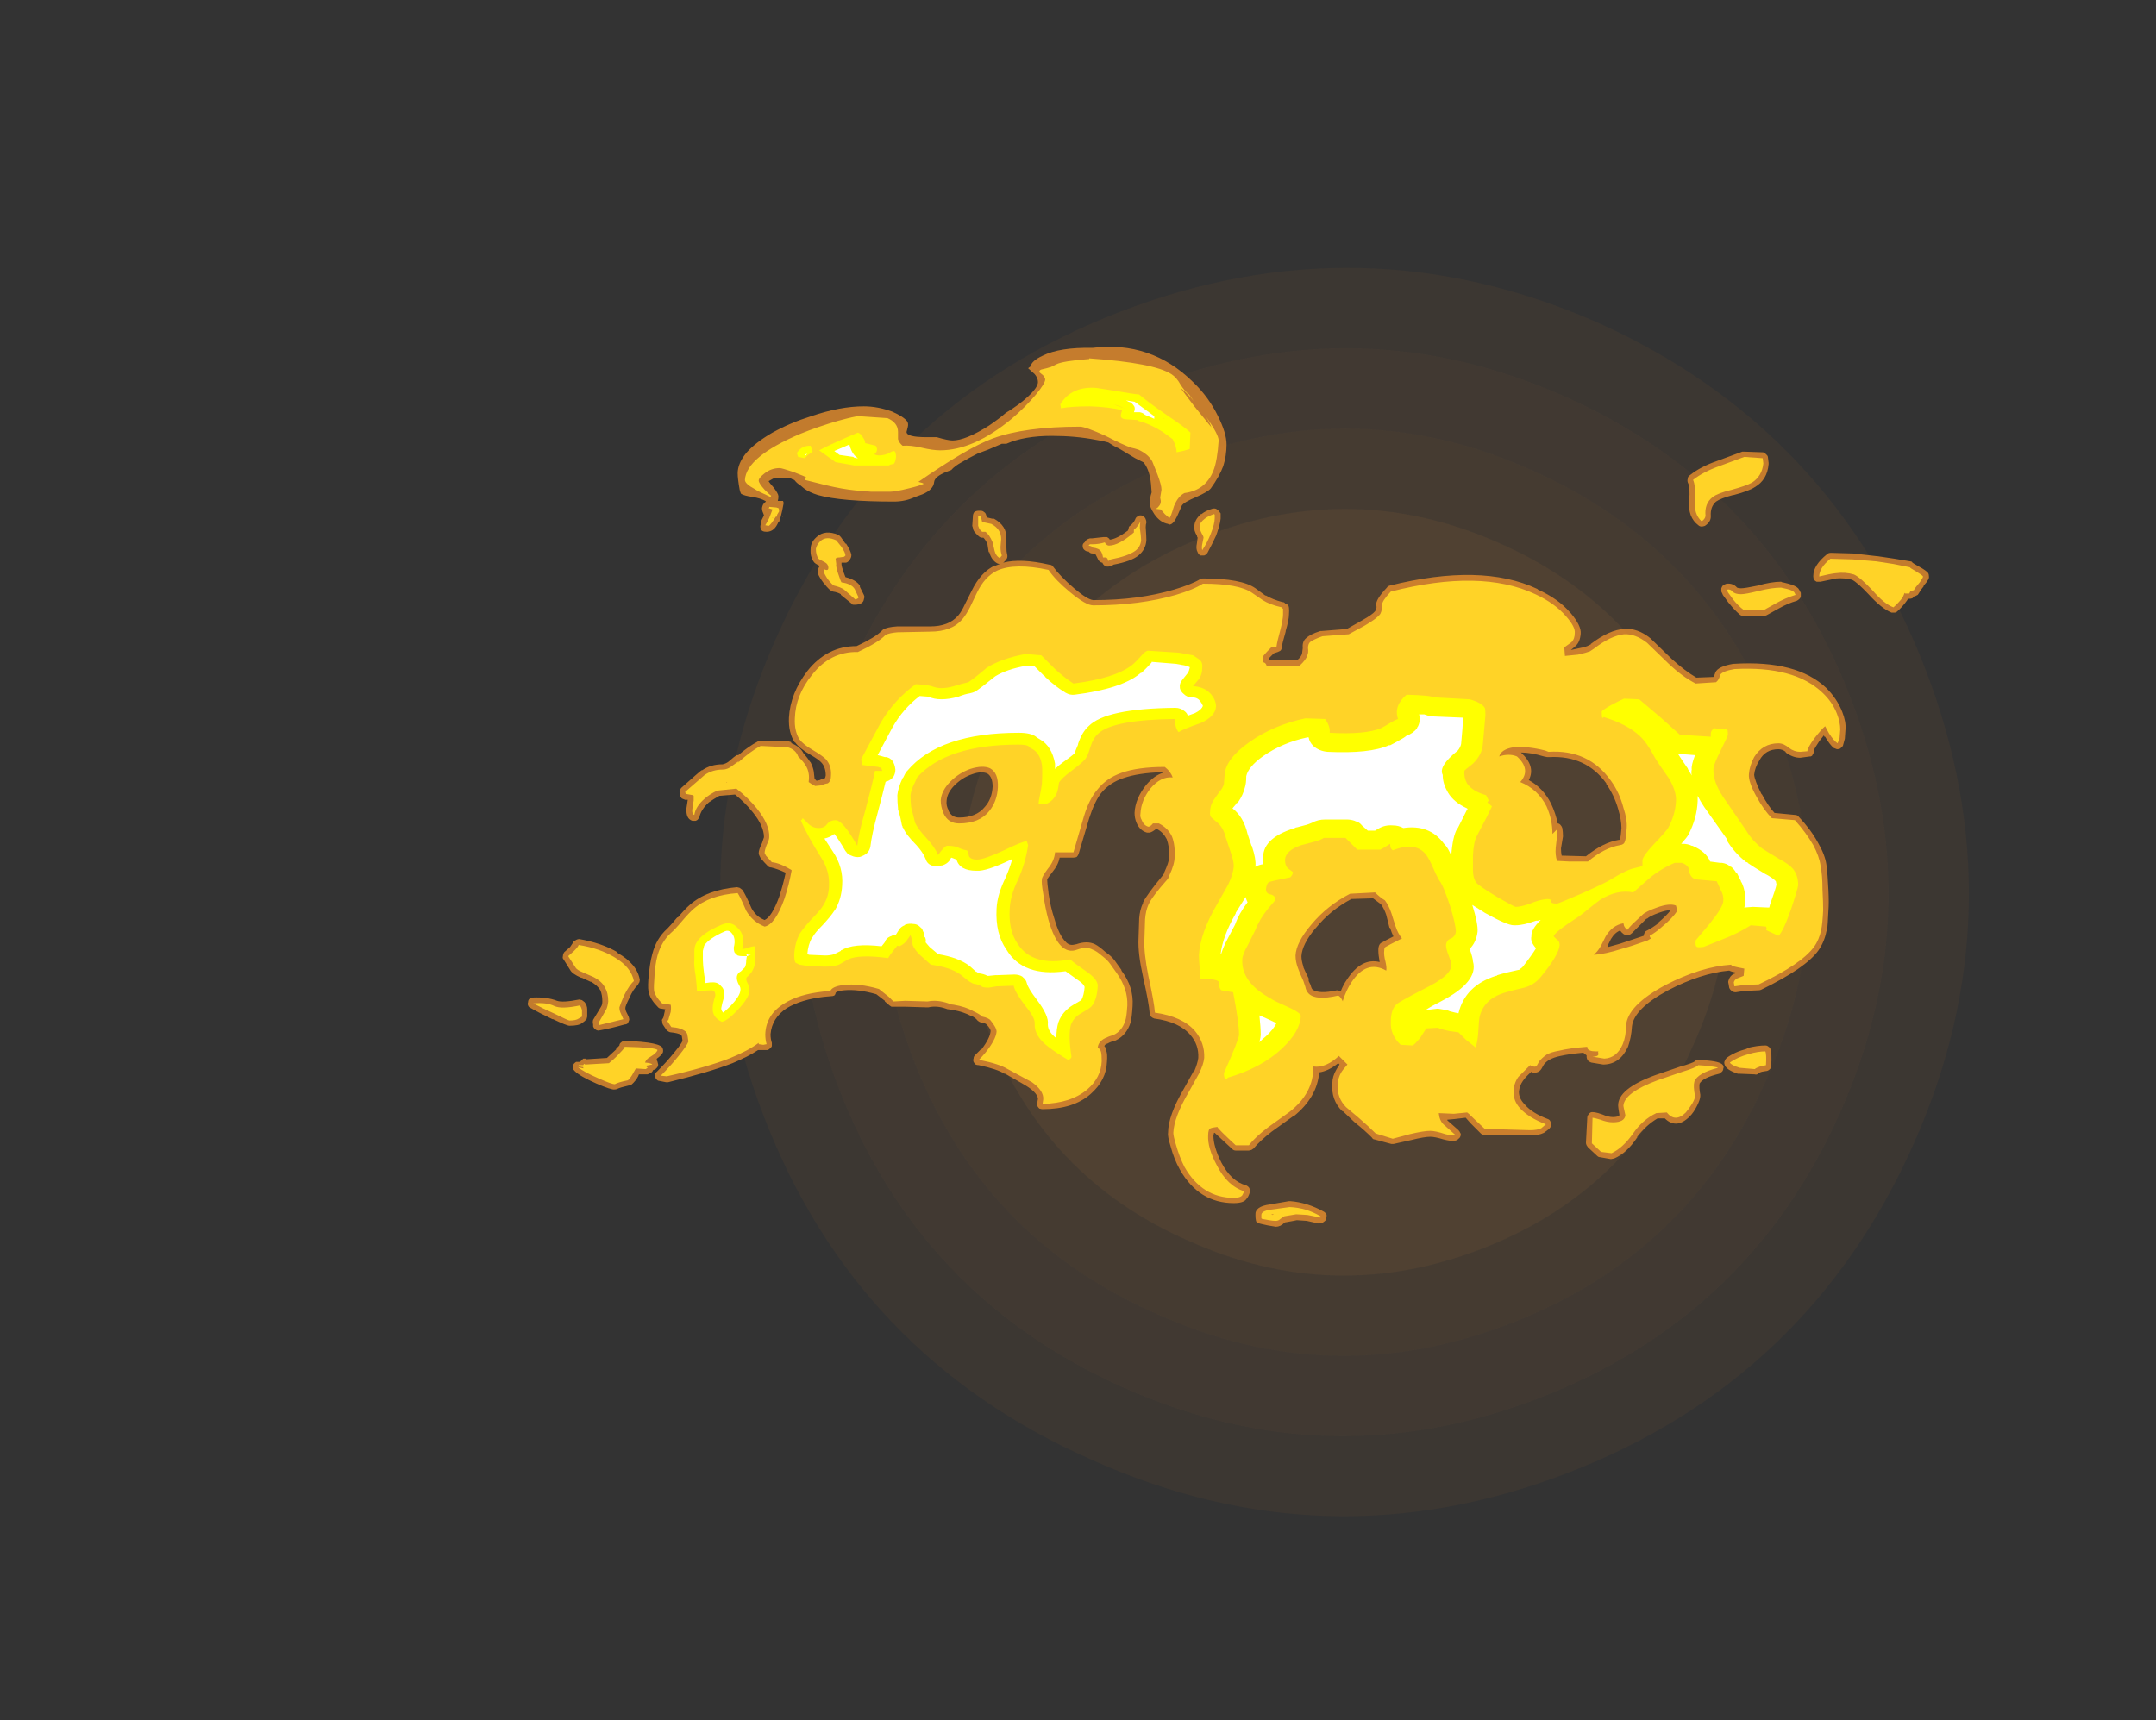 <?xml version="1.0" encoding="UTF-8" standalone="no"?>
<svg xmlns:ffdec="https://www.free-decompiler.com/flash" xmlns:xlink="http://www.w3.org/1999/xlink" ffdec:objectType="frame" height="916.6px" width="1148.45px" xmlns="http://www.w3.org/2000/svg">
  <rect width="100%" height="100%" fill="#333333" stroke="none"/>
  <g transform="matrix(1.0, 0.0, 0.0, 1.0, 158.8, 568.6)">
    <use ffdec:characterId="4609" height="304.85" transform="matrix(0.781, 2.03, -2.03, 0.781, 747.7, -521.7)" width="304.85" xlink:href="#sprite0"/>
    <use ffdec:characterId="4641" height="67.0" transform="matrix(7.0, 0.0, 0.0, 7.0, 122.15, -383.95)" width="106.65" xlink:href="#shape1"/>
  </g>
  <defs>
    <g id="sprite0" transform="matrix(1.0, 0.0, 0.0, 1.0, 0.0, 0.0)">
      <use ffdec:characterId="4608" height="43.55" transform="matrix(7.0, 0.0, 0.0, 7.0, 0.0, 0.0)" width="43.55" xlink:href="#shape0"/>
    </g>
    <g id="shape0" transform="matrix(1.0, 0.0, 0.0, 1.0, 0.0, 0.0)">
      <path d="M40.75 21.8 Q40.75 13.9 35.2 8.35 29.65 2.8 21.8 2.8 13.9 2.8 8.35 8.35 2.8 13.9 2.8 21.8 2.8 29.65 8.35 35.2 13.9 40.75 21.8 40.75 29.65 40.75 35.2 35.2 40.75 29.65 40.75 21.8 M43.55 21.8 Q43.55 30.8 37.15 37.15 30.8 43.55 21.8 43.55 12.75 43.55 6.35 37.15 0.0 30.8 0.0 21.8 0.0 12.75 6.35 6.35 12.75 0.0 21.8 0.0 30.8 0.0 37.15 6.35 43.55 12.75 43.55 21.8" fill="#ff9a2b" fill-opacity="0.043" fill-rule="evenodd" stroke="none"/>
      <path d="M37.95 21.8 Q37.95 15.05 33.2 10.35 28.5 5.6 21.8 5.6 15.1 5.6 10.35 10.35 5.6 15.05 5.6 21.8 5.6 28.5 10.35 33.2 15.1 37.95 21.8 37.95 28.5 37.95 33.2 33.2 37.95 28.5 37.95 21.8 M40.75 21.8 Q40.75 29.65 35.2 35.2 29.65 40.75 21.8 40.75 13.9 40.75 8.35 35.2 2.8 29.65 2.8 21.8 2.8 13.9 8.35 8.35 13.9 2.8 21.8 2.8 29.65 2.8 35.2 8.35 40.75 13.9 40.75 21.8" fill="#ff9a2b" fill-opacity="0.071" fill-rule="evenodd" stroke="none"/>
      <path d="M37.95 21.8 Q37.95 28.5 33.2 33.2 28.5 37.95 21.8 37.95 15.1 37.95 10.35 33.2 5.6 28.5 5.6 21.8 5.6 15.05 10.35 10.35 15.1 5.6 21.8 5.6 28.5 5.6 33.2 10.35 37.95 15.05 37.95 21.8 M35.15 21.8 Q35.15 16.25 31.2 12.35 27.35 8.4 21.8 8.4 16.2 8.4 12.3 12.35 8.4 16.25 8.4 21.8 8.4 27.35 12.3 31.25 16.2 35.15 21.8 35.15 27.35 35.15 31.2 31.25 35.15 27.35 35.15 21.8" fill="#ff9a2b" fill-opacity="0.09" fill-rule="evenodd" stroke="none"/>
      <path d="M35.15 21.8 Q35.15 27.35 31.2 31.25 27.35 35.15 21.8 35.15 16.2 35.15 12.3 31.25 8.4 27.35 8.4 21.8 8.4 16.25 12.3 12.35 16.2 8.4 21.8 8.4 27.35 8.4 31.2 12.35 35.15 16.25 35.15 21.8" fill="#ff9a2b" fill-opacity="0.141" fill-rule="evenodd" stroke="none"/>
    </g>
    <g id="shape1" transform="matrix(1.0, 0.0, 0.0, 1.0, -17.45, 54.85)">
      <path d="M124.05 -37.6 Q124.1 -37.5 124.1 -37.35 124.15 -37.15 123.7 -36.65 L123.7 -36.6 Q123.45 -36.3 123.35 -36.1 L123.25 -35.95 Q123.15 -35.9 123.05 -35.85 L123.0 -35.85 122.85 -35.7 Q122.75 -35.65 122.6 -35.65 L122.5 -35.65 122.45 -35.55 Q122.1 -35.05 121.7 -34.7 121.6 -34.6 121.5 -34.6 L121.25 -34.6 Q120.5 -34.9 119.5 -36.0 118.65 -36.9 118.25 -37.1 117.65 -37.25 117.05 -37.2 L115.85 -36.95 115.55 -36.95 Q115.45 -37.0 115.35 -37.1 115.3 -37.25 115.3 -37.35 L115.3 -37.4 Q115.3 -38.2 116.35 -39.05 116.45 -39.15 116.65 -39.15 L118.35 -39.1 120.1 -38.9 120.15 -38.9 121.5 -38.7 122.7 -38.5 Q122.8 -38.5 122.85 -38.4 L123.0 -38.3 123.35 -38.1 Q123.9 -37.8 124.05 -37.6 M116.3 -28.85 Q117.1 -28.05 117.5 -27.05 117.8 -26.3 117.75 -25.7 L117.7 -25.0 117.55 -24.45 Q117.45 -24.35 117.35 -24.25 117.25 -24.2 117.1 -24.2 116.95 -24.25 116.85 -24.3 116.55 -24.55 116.2 -25.15 L116.15 -25.15 116.1 -25.25 115.75 -24.8 Q115.45 -24.35 115.35 -24.15 115.4 -24.0 115.25 -23.8 115.25 -23.7 115.1 -23.65 L115.05 -23.65 114.3 -23.55 Q113.75 -23.55 113.2 -23.95 L113.2 -24.0 Q112.95 -24.2 112.65 -24.2 111.65 -24.2 111.2 -23.35 110.85 -22.8 110.8 -22.25 110.85 -21.8 111.35 -20.8 L111.4 -20.75 Q111.85 -19.9 112.35 -19.35 L113.9 -19.2 Q114.1 -19.2 114.2 -19.05 115.1 -18.1 115.65 -17.1 116.2 -16.15 116.3 -15.4 116.4 -14.65 116.45 -13.5 116.5 -12.5 116.45 -11.9 116.4 -10.85 116.35 -10.35 L116.3 -10.35 Q116.15 -9.55 115.7 -8.9 114.75 -7.55 111.35 -5.9 111.25 -5.85 111.15 -5.85 L110.05 -5.8 109.4 -5.7 Q109.2 -5.7 109.1 -5.8 108.95 -5.9 108.9 -6.05 L108.85 -6.35 Q108.8 -6.5 108.85 -6.6 108.95 -6.95 109.25 -7.1 L109.3 -7.1 109.4 -7.2 Q109.1 -7.25 108.9 -7.35 106.75 -7.15 104.25 -5.85 101.65 -4.45 101.5 -3.1 101.45 -2.25 101.2 -1.55 100.6 -0.25 99.4 -0.2 L99.3 -0.2 98.4 -0.35 Q98.25 -0.4 98.15 -0.5 98.05 -0.65 98.05 -0.8 L98.05 -0.9 Q97.9 -1.0 97.8 -1.1 96.7 -1.0 96.05 -0.85 95.55 -0.75 95.2 -0.55 94.95 -0.4 94.8 -0.2 L94.6 0.15 Q94.35 0.5 93.9 0.4 L93.85 0.35 Q93.4 0.75 93.2 1.05 92.95 1.4 92.9 1.85 L92.9 1.9 Q92.9 2.4 93.35 2.85 93.9 3.5 95.1 3.95 95.25 4.0 95.3 4.15 95.4 4.3 95.35 4.45 95.3 4.6 95.2 4.7 L94.8 5.0 Q94.4 5.2 93.75 5.2 L90.25 5.15 Q90.1 5.15 90.0 5.05 L89.2 4.25 88.85 3.85 88.0 3.95 87.45 4.0 87.45 4.05 88.3 4.8 Q88.4 4.9 88.45 5.05 L88.45 5.0 Q88.5 5.15 88.45 5.25 88.4 5.4 88.3 5.45 88.1 5.75 87.15 5.5 86.5 5.3 86.15 5.3 85.7 5.3 84.7 5.55 L83.35 5.85 83.2 5.85 81.9 5.5 81.85 5.5 Q81.75 5.45 81.7 5.35 81.15 4.8 80.4 4.2 L79.5 3.35 79.45 3.35 Q78.6 2.5 78.7 1.25 78.7 0.7 79.0 0.2 L79.0 0.2 Q79.05 0.1 79.25 -0.2 L79.15 -0.3 Q78.4 0.3 77.7 0.4 77.55 2.3 75.75 3.75 L75.7 3.75 74.1 4.9 Q73.2 5.6 72.7 6.2 L72.55 6.3 72.35 6.35 71.35 6.35 Q71.2 6.35 71.1 6.25 L69.75 5.0 69.7 5.0 69.65 5.2 Q69.65 6.05 70.25 7.25 71.0 8.7 72.15 9.0 72.25 9.05 72.35 9.15 72.4 9.25 72.45 9.35 L72.4 9.6 Q72.3 9.9 72.15 10.05 71.95 10.35 71.2 10.35 68.55 10.35 67.1 7.8 66.65 7.0 66.4 6.05 66.15 5.25 66.2 5.0 66.2 3.7 67.4 1.65 L68.15 0.3 68.2 0.3 Q68.45 -0.3 68.5 -0.7 68.55 -1.7 67.9 -2.45 67.05 -3.45 65.15 -3.7 65.0 -3.75 64.9 -3.85 64.8 -3.95 64.8 -4.1 64.75 -4.85 64.3 -6.85 63.9 -8.65 63.95 -9.75 L64.0 -11.25 64.0 -11.3 Q64.05 -12.0 64.3 -12.5 L64.3 -12.55 Q64.6 -13.15 65.8 -14.6 L65.9 -14.75 65.9 -14.8 Q66.25 -15.55 66.3 -16.0 66.3 -16.8 66.1 -17.35 65.85 -17.85 65.4 -18.1 L65.25 -18.1 Q65.0 -17.9 64.8 -17.85 64.7 -17.85 64.6 -17.85 64.05 -18.0 63.8 -18.6 63.65 -18.95 63.65 -19.35 63.7 -20.45 64.55 -21.5 65.15 -22.2 65.8 -22.4 L65.75 -22.45 Q63.95 -22.4 62.8 -22.0 61.75 -21.65 61.1 -20.85 60.6 -20.2 60.2 -18.95 L59.4 -16.25 Q59.35 -16.1 59.25 -16.0 59.15 -15.95 59.0 -15.95 L57.95 -15.95 Q57.85 -15.4 57.4 -14.85 57.05 -14.4 57.0 -14.3 57.0 -14.05 57.1 -13.3 L57.1 -13.25 Q57.25 -12.2 57.55 -11.3 57.9 -10.05 58.4 -9.55 58.7 -9.2 59.15 -9.35 L59.2 -9.35 Q60.05 -9.65 60.65 -9.35 60.95 -9.2 61.45 -8.75 61.9 -8.45 62.15 -8.1 L62.65 -7.4 62.65 -7.35 Q63.6 -6.1 63.5 -4.65 63.45 -3.8 63.35 -3.4 63.05 -2.45 62.25 -2.05 L62.15 -2.0 Q61.85 -1.95 61.6 -1.8 61.4 -1.75 61.35 -1.6 61.5 -1.45 61.5 -1.25 61.6 -1.0 61.55 -0.4 61.5 1.0 60.3 2.05 59.0 3.2 56.65 3.2 56.55 3.2 56.4 3.15 56.3 3.05 56.25 2.95 56.2 2.8 56.25 2.7 L56.3 2.4 Q56.25 2.0 55.6 1.55 55.4 1.4 53.8 0.5 L53.75 0.5 Q53.2 0.15 51.8 -0.15 51.65 -0.15 51.55 -0.2 51.45 -0.3 51.4 -0.4 51.35 -0.55 51.4 -0.65 51.4 -0.8 51.5 -0.9 L51.95 -1.35 52.0 -1.35 Q52.65 -2.2 52.7 -2.75 52.7 -2.9 52.4 -3.25 52.3 -3.35 51.95 -3.4 51.8 -3.45 51.7 -3.55 51.55 -3.75 51.25 -3.9 L51.2 -3.9 Q50.65 -4.2 49.85 -4.35 L49.5 -4.4 Q49.4 -4.4 49.3 -4.45 48.6 -4.7 47.95 -4.55 L47.85 -4.55 46.2 -4.6 45.15 -4.6 45.0 -4.7 44.65 -5.0 44.65 -5.05 44.0 -5.55 Q42.6 -5.95 41.55 -5.85 41.0 -5.8 40.9 -5.65 40.9 -5.55 40.8 -5.45 40.7 -5.4 40.55 -5.4 L40.0 -5.35 Q38.3 -5.15 37.2 -4.5 36.05 -3.75 35.95 -2.5 35.95 -2.15 36.05 -1.85 36.05 -1.75 36.05 -1.6 36.0 -1.5 35.95 -1.45 L35.75 -1.3 35.0 -1.3 Q34.25 -0.8 33.05 -0.3 31.25 0.4 28.15 1.15 L28.0 1.15 27.5 1.05 Q27.35 1.05 27.25 0.9 27.15 0.8 27.15 0.6 27.15 0.45 27.3 0.35 28.05 -0.4 28.65 -1.15 29.15 -1.75 29.25 -2.0 L29.2 -2.35 29.15 -2.45 Q28.9 -2.6 28.35 -2.65 28.3 -2.65 28.2 -2.7 L28.05 -2.8 27.75 -3.25 Q27.7 -3.35 27.7 -3.5 27.65 -3.6 27.75 -3.7 L27.8 -3.8 27.9 -4.25 27.9 -4.3 27.95 -4.4 27.65 -4.45 Q27.5 -4.45 27.4 -4.55 26.8 -5.15 26.7 -5.65 26.6 -5.85 26.65 -6.65 26.75 -7.9 26.95 -8.6 27.25 -9.8 28.1 -10.55 28.35 -10.8 28.85 -11.4 L28.9 -11.4 Q29.45 -12.05 29.8 -12.35 31.1 -13.5 33.4 -13.7 L33.6 -13.65 33.8 -13.5 Q34.05 -13.15 34.5 -12.1 34.85 -11.45 35.5 -11.2 36.05 -11.45 36.6 -12.95 36.9 -13.85 37.1 -14.8 36.45 -15.1 36.0 -15.2 35.85 -15.2 35.75 -15.3 35.45 -15.6 35.25 -15.85 L35.2 -15.9 35.1 -16.1 Q35.05 -16.2 35.05 -16.3 35.05 -16.55 35.3 -17.05 L35.45 -17.5 Q35.45 -18.35 34.6 -19.4 34.0 -20.15 33.25 -20.75 L32.05 -20.65 Q31.6 -20.4 31.25 -20.15 30.7 -19.65 30.55 -19.1 30.55 -19.0 30.45 -18.9 30.4 -18.8 30.25 -18.75 L30.0 -18.75 Q29.5 -18.9 29.55 -19.7 L29.65 -20.35 29.45 -20.35 Q29.3 -20.4 29.2 -20.45 29.1 -20.55 29.05 -20.7 L29.05 -20.85 Q29.0 -20.95 29.05 -21.05 29.1 -21.2 29.15 -21.25 30.55 -22.5 30.7 -22.6 L30.75 -22.6 Q31.4 -23.05 32.3 -23.05 32.55 -23.1 32.75 -23.25 33.25 -23.7 33.4 -23.75 L33.5 -23.75 Q34.25 -24.4 35.0 -24.8 L35.2 -24.85 37.3 -24.8 37.5 -24.75 37.55 -24.65 Q38.2 -24.4 38.45 -23.9 38.8 -23.5 38.95 -23.25 L39.0 -23.2 Q39.2 -22.8 39.25 -22.45 L39.25 -22.4 39.3 -21.95 39.45 -21.8 39.7 -21.85 Q39.85 -21.95 40.1 -22.0 L40.15 -22.2 Q40.15 -22.8 39.85 -23.15 39.65 -23.4 38.95 -23.8 38.15 -24.25 37.8 -24.75 L37.8 -24.7 Q37.3 -25.45 37.35 -26.6 37.45 -28.45 38.75 -30.15 40.25 -32.05 42.5 -32.05 43.9 -32.7 44.4 -33.2 L44.5 -33.3 Q44.8 -33.5 45.6 -33.55 L48.1 -33.55 Q49.5 -33.55 50.2 -34.35 L50.25 -34.4 Q50.5 -34.7 50.75 -35.25 L51.25 -36.25 Q51.95 -37.7 53.05 -38.2 L53.0 -38.15 53.4 -38.3 Q53.3 -38.3 53.2 -38.35 52.75 -38.6 52.6 -39.2 L52.55 -39.2 52.45 -39.85 Q52.3 -40.15 52.15 -40.3 L52.05 -40.3 Q51.9 -40.3 51.75 -40.45 L51.5 -40.7 Q51.35 -40.9 51.35 -41.05 L51.3 -41.2 51.35 -41.95 Q51.35 -42.1 51.45 -42.25 51.6 -42.35 51.75 -42.35 L51.95 -42.35 Q52.1 -42.35 52.2 -42.25 52.3 -42.2 52.35 -42.05 L52.4 -41.85 52.8 -41.75 52.95 -41.75 Q53.95 -41.2 53.9 -40.2 L53.9 -39.55 Q53.9 -39.25 53.95 -39.05 54.0 -38.9 53.95 -38.75 53.85 -38.55 53.65 -38.4 L53.65 -38.4 Q55.0 -38.75 57.15 -38.25 57.35 -38.25 57.45 -38.1 58.0 -37.35 59.05 -36.45 60.05 -35.6 60.5 -35.55 L60.55 -35.55 Q63.95 -35.55 66.65 -36.35 68.0 -36.75 68.65 -37.15 68.75 -37.2 68.85 -37.2 71.8 -37.2 72.85 -36.45 L73.6 -35.9 73.65 -35.9 Q74.15 -35.6 74.9 -35.4 75.05 -35.4 75.1 -35.3 L75.3 -35.2 Q75.45 -35.1 75.4 -34.45 75.4 -34.05 75.15 -33.2 L75.15 -33.15 Q74.9 -32.3 74.85 -31.95 74.85 -31.8 74.75 -31.7 L74.55 -31.6 74.25 -31.5 73.85 -31.1 73.95 -31.0 76.05 -31.0 Q76.35 -31.25 76.4 -31.5 L76.45 -31.9 Q76.4 -32.4 76.7 -32.65 77.0 -32.95 77.8 -33.2 L77.9 -33.2 79.8 -33.35 80.95 -34.0 Q81.75 -34.45 81.95 -34.7 82.1 -34.9 82.05 -35.15 81.95 -35.55 82.85 -36.5 82.9 -36.6 83.05 -36.65 90.05 -38.4 94.3 -36.4 L94.35 -36.35 Q95.9 -35.65 96.8 -34.6 L96.85 -34.55 Q97.65 -33.6 97.6 -33.0 97.55 -32.35 97.2 -32.05 L97.15 -32.0 96.85 -31.75 97.3 -31.85 Q97.85 -31.95 98.1 -32.05 L98.4 -32.2 98.35 -32.2 Q99.8 -33.3 100.9 -33.35 101.9 -33.45 102.9 -32.65 L104.55 -31.05 Q105.55 -30.15 106.4 -29.65 L107.7 -29.7 107.8 -29.9 107.85 -30.05 Q108.05 -30.5 109.2 -30.7 L109.25 -30.7 Q114.05 -31.0 116.3 -28.85 M109.9 -46.85 L110.05 -46.85 111.45 -46.8 Q111.6 -46.8 111.7 -46.65 111.85 -46.55 111.85 -46.4 L111.9 -46.0 111.9 -45.9 Q111.8 -44.7 110.85 -44.15 110.4 -43.85 109.25 -43.55 L109.2 -43.55 Q108.25 -43.3 107.9 -43.05 107.45 -42.65 107.5 -41.95 L107.5 -41.9 Q107.5 -41.5 107.05 -41.2 106.9 -41.15 106.8 -41.15 106.65 -41.15 106.55 -41.25 105.75 -41.85 105.85 -43.1 105.95 -44.15 105.75 -44.5 105.7 -44.65 105.75 -44.8 105.75 -44.95 105.9 -45.05 106.7 -45.7 108.0 -46.15 L109.9 -46.85 M114.15 -36.45 L114.25 -36.3 114.35 -36.1 Q114.35 -35.95 114.35 -35.85 114.35 -35.75 114.25 -35.65 114.15 -35.55 114.05 -35.5 113.35 -35.3 112.65 -34.9 L111.75 -34.4 Q111.65 -34.35 111.55 -34.35 L110.0 -34.35 Q109.8 -34.35 109.7 -34.45 109.25 -34.85 108.9 -35.3 L108.85 -35.35 108.45 -35.9 Q108.4 -35.95 108.4 -36.0 L108.3 -36.2 Q108.3 -36.35 108.3 -36.45 108.35 -36.6 108.45 -36.7 108.55 -36.75 108.7 -36.8 109.2 -36.85 109.5 -36.5 109.6 -36.45 109.8 -36.45 110.1 -36.45 111.05 -36.65 112.1 -36.95 112.85 -36.95 L112.95 -36.9 113.0 -36.9 113.4 -36.8 Q113.95 -36.65 114.15 -36.45 M99.55 -21.6 Q98.0 -23.75 95.2 -23.6 L95.05 -23.6 94.8 -23.65 Q93.8 -23.95 93.05 -23.95 94.2 -22.9 93.65 -21.85 94.75 -21.25 95.35 -20.05 95.7 -19.3 95.85 -18.55 95.95 -18.55 96.05 -18.45 96.15 -18.35 96.2 -18.2 96.25 -17.9 96.25 -17.6 L96.25 -17.55 96.1 -16.65 Q96.1 -16.35 96.15 -16.1 L98.0 -16.05 Q99.3 -17.1 100.5 -17.3 L100.55 -17.3 100.6 -17.35 Q100.65 -17.55 100.7 -18.2 100.7 -18.8 100.45 -19.65 100.15 -20.7 99.55 -21.55 L99.55 -21.6 M102.6 -11.3 L101.5 -10.2 Q101.4 -10.1 101.25 -10.05 L100.95 -10.05 100.95 -10.1 100.9 -10.1 Q100.7 -10.25 100.6 -10.4 100.2 -10.25 99.9 -9.75 L99.65 -9.25 99.7 -9.15 100.6 -9.4 102.4 -10.0 Q102.4 -10.1 102.45 -10.2 102.5 -10.35 102.65 -10.4 103.05 -10.6 103.5 -10.95 L103.5 -11.0 Q104.15 -11.55 104.45 -11.95 104.1 -11.95 103.55 -11.75 102.85 -11.5 102.65 -11.3 L102.6 -11.3 M106.6 -0.55 L107.3 -0.5 Q108.35 -0.4 108.45 -0.1 108.5 0.0 108.45 0.1 108.45 0.25 108.35 0.35 L108.15 0.5 Q106.9 0.8 106.65 1.25 106.6 1.55 106.7 2.1 L106.7 2.2 Q106.7 2.45 106.45 2.95 106.2 3.45 105.9 3.75 105.35 4.3 104.85 4.3 104.4 4.3 104.0 3.9 L103.45 3.9 Q102.6 4.4 101.9 5.3 L101.9 5.35 Q101.1 6.55 100.15 6.95 L99.9 7.0 99.05 6.85 Q98.95 6.85 98.85 6.75 L98.15 6.1 98.05 5.95 Q98.0 5.85 98.0 5.75 L98.1 3.85 Q98.1 3.7 98.2 3.6 98.25 3.5 98.35 3.45 98.55 3.35 99.25 3.6 99.7 3.8 100.05 3.8 100.45 3.8 100.55 3.65 100.45 3.05 100.45 2.95 100.4 1.65 103.3 0.6 L103.3 0.6 105.2 -0.05 Q106.1 -0.3 106.3 -0.45 106.4 -0.6 106.6 -0.55 M108.55 -0.45 Q108.6 -0.6 108.7 -0.7 109.3 -1.15 110.25 -1.4 L110.25 -1.45 Q111.05 -1.65 111.65 -1.65 111.8 -1.65 111.9 -1.55 112.0 -1.5 112.05 -1.35 112.15 -1.1 112.1 -0.1 112.1 0.05 112.0 0.15 111.85 0.3 111.7 0.3 L111.4 0.35 Q111.2 0.4 111.1 0.5 111.0 0.6 110.85 0.55 L109.65 0.5 109.55 0.5 Q108.65 0.2 108.55 -0.2 108.5 -0.35 108.55 -0.45 M45.2 -49.9 Q46.1 -49.5 46.35 -49.15 46.45 -49.0 46.4 -48.75 L46.3 -48.35 Q46.3 -47.95 47.85 -47.95 L48.6 -47.95 Q49.45 -47.7 49.8 -47.7 50.8 -47.7 52.6 -48.85 53.4 -49.4 53.85 -49.8 54.85 -50.4 55.55 -51.05 56.3 -51.75 56.3 -52.15 56.3 -52.45 56.05 -52.75 L55.55 -53.2 55.75 -53.35 Q55.8 -53.75 56.65 -54.15 57.95 -54.8 60.45 -54.75 64.9 -55.3 68.1 -52.15 69.3 -51.0 70.0 -49.55 70.65 -48.25 70.65 -47.4 70.65 -46.55 70.4 -45.75 70.1 -44.95 69.45 -44.05 69.25 -43.8 68.35 -43.4 67.4 -43.0 67.25 -42.75 L66.9 -41.95 Q66.6 -41.3 66.3 -41.3 66.25 -41.3 66.2 -41.35 65.6 -41.45 65.15 -42.1 64.8 -42.65 64.8 -42.9 64.8 -43.3 64.95 -43.75 L64.9 -44.4 Q64.8 -45.4 64.4 -45.95 L64.4 -46.0 Q64.1 -46.15 63.7 -46.35 L62.45 -47.1 Q62.1 -47.25 61.65 -47.55 L61.25 -47.65 60.7 -47.75 Q59.15 -48.05 57.35 -48.05 55.25 -48.05 53.9 -47.45 L53.55 -47.45 52.5 -47.0 51.7 -46.7 Q51.1 -46.4 50.5 -46.05 49.95 -45.75 49.7 -45.45 L49.3 -45.3 Q48.45 -44.95 48.4 -44.55 48.35 -43.95 47.5 -43.6 47.25 -43.5 46.95 -43.4 46.2 -43.05 45.35 -43.05 41.3 -43.05 39.55 -43.55 38.9 -43.75 38.5 -44.05 L38.2 -44.3 Q37.95 -44.45 37.8 -44.65 L37.75 -44.7 Q37.55 -44.75 37.45 -44.85 L36.15 -44.8 35.8 -44.6 Q35.85 -44.5 36.2 -44.1 36.55 -43.65 36.55 -43.45 36.55 -43.25 36.5 -43.1 L36.9 -43.1 36.95 -42.95 Q36.85 -42.35 36.7 -41.8 L36.6 -41.5 36.55 -41.5 Q36.25 -40.75 35.65 -40.75 35.25 -40.75 35.2 -41.0 35.15 -41.15 35.2 -41.3 35.2 -41.5 35.3 -41.7 L35.45 -42.0 35.4 -42.15 Q35.3 -42.35 35.3 -42.55 35.3 -42.6 35.35 -42.75 35.4 -42.9 35.6 -43.05 L35.55 -43.1 Q35.2 -43.3 34.6 -43.4 33.9 -43.5 33.7 -43.65 33.65 -43.75 33.6 -43.95 33.45 -44.8 33.45 -45.2 33.45 -45.95 34.1 -46.75 34.8 -47.55 36.1 -48.3 37.45 -49.05 39.05 -49.55 41.25 -50.3 43.05 -50.3 44.1 -50.3 45.2 -49.9 M41.7 -39.85 Q42.05 -39.3 42.1 -39.0 L42.1 -38.95 Q42.1 -38.85 42.05 -38.75 41.9 -38.45 41.7 -38.4 L41.35 -38.4 41.35 -38.25 Q41.35 -38.15 41.5 -37.7 L41.65 -37.3 Q42.45 -37.1 42.75 -36.65 L42.75 -36.55 Q42.95 -36.15 43.05 -35.95 L43.1 -35.8 43.05 -35.6 Q43.0 -35.25 42.45 -35.2 L42.25 -35.2 Q42.15 -35.2 42.1 -35.3 L41.3 -35.95 41.3 -36.0 Q41.05 -36.15 40.7 -36.2 40.45 -36.25 40.0 -36.85 L39.95 -36.9 Q39.5 -37.5 39.55 -37.75 L39.55 -37.8 Q39.6 -38.05 39.7 -38.15 39.3 -38.35 39.25 -38.45 38.95 -38.85 39.0 -39.45 39.0 -39.95 39.45 -40.35 40.1 -40.95 41.15 -40.5 L41.3 -40.35 41.65 -39.85 41.7 -39.85 M36.85 -41.9 L36.9 -41.95 36.9 -41.9 36.85 -41.9 M20.15 -8.45 Q20.15 -8.6 20.25 -8.75 L20.7 -9.15 20.9 -9.45 Q20.95 -9.6 21.1 -9.65 21.25 -9.75 21.4 -9.75 23.1 -9.45 24.3 -8.75 L24.3 -8.7 Q25.8 -7.85 26.0 -6.65 26.0 -6.55 25.95 -6.4 L25.95 -6.45 25.85 -6.25 Q25.5 -5.95 25.2 -5.25 24.9 -4.65 24.9 -4.5 24.9 -4.4 24.95 -4.25 L25.15 -3.85 Q25.2 -3.7 25.2 -3.6 25.15 -3.45 25.1 -3.35 25.0 -3.25 24.85 -3.25 23.8 -2.95 22.95 -2.8 22.8 -2.75 22.65 -2.85 22.5 -2.95 22.45 -3.1 L22.45 -3.25 Q22.4 -3.45 22.45 -3.6 L23.05 -4.6 Q23.15 -4.75 23.15 -5.0 23.15 -5.5 23.0 -5.85 22.8 -6.2 22.3 -6.5 L22.25 -6.5 21.6 -6.8 21.55 -6.8 Q20.85 -7.1 20.7 -7.4 L20.2 -8.2 Q20.1 -8.3 20.15 -8.45 M21.6 -5.1 L21.8 -4.95 Q22.0 -4.7 22.0 -4.4 L22.0 -3.85 21.95 -3.65 21.8 -3.5 21.6 -3.35 Q21.35 -3.15 20.65 -3.15 20.45 -3.15 19.4 -3.65 L19.35 -3.65 Q18.3 -4.15 17.7 -4.5 17.55 -4.55 17.5 -4.7 17.45 -4.8 17.5 -4.95 17.5 -5.1 17.6 -5.2 17.75 -5.25 17.85 -5.3 18.95 -5.35 19.7 -5.05 20.15 -4.9 21.4 -5.15 L21.6 -5.1 M20.95 -0.2 Q21.0 -0.3 21.15 -0.4 L21.45 -0.4 21.45 -0.45 21.5 -0.45 21.7 -0.65 21.9 -0.65 21.95 -0.6 23.5 -0.7 24.2 -1.35 24.2 -1.4 24.45 -1.65 Q24.45 -1.8 24.6 -1.9 24.7 -2.0 24.9 -2.0 27.7 -1.9 27.75 -1.4 27.8 -1.25 27.75 -1.1 27.65 -0.9 27.3 -0.65 L27.3 -0.6 27.2 -0.55 Q27.35 -0.5 27.35 -0.4 L27.4 -0.2 Q27.4 -0.05 27.3 0.05 L27.15 0.2 27.05 0.2 27.0 0.25 Q26.95 0.4 26.8 0.45 L26.6 0.55 25.95 0.55 25.9 0.6 25.9 0.65 Q25.7 1.05 25.35 1.35 25.3 1.4 25.15 1.4 24.5 1.55 24.3 1.65 24.2 1.7 24.1 1.7 23.85 1.75 22.7 1.25 21.45 0.7 21.05 0.3 20.95 0.2 20.9 0.1 L20.9 -0.05 20.95 -0.2 M69.55 -42.5 Q69.7 -42.55 69.85 -42.5 L70.0 -42.4 70.05 -42.35 70.2 -42.15 70.2 -41.75 Q70.15 -41.25 69.85 -40.45 69.55 -39.8 69.2 -39.15 69.1 -39.0 68.95 -38.95 L68.65 -38.95 Q68.5 -39.05 68.45 -39.2 68.3 -39.45 68.4 -39.9 L68.45 -40.3 68.4 -40.4 68.4 -40.45 Q68.15 -40.85 68.2 -41.15 68.2 -41.65 68.7 -42.1 L68.75 -42.1 Q69.05 -42.35 69.55 -42.5 M73.65 -31.2 L73.65 -31.2 M55.75 -51.35 L55.75 -51.35 M64.55 -41.45 Q64.5 -41.3 64.5 -41.1 64.55 -40.4 64.55 -40.1 64.5 -39.4 63.95 -38.95 63.4 -38.5 62.05 -38.25 L61.9 -38.15 61.85 -38.15 Q61.45 -38.0 61.25 -38.3 L61.2 -38.4 Q61.1 -38.4 61.0 -38.5 60.9 -38.55 60.85 -38.7 L60.7 -39.0 Q60.65 -39.1 60.45 -39.1 60.3 -39.1 60.2 -39.2 L60.15 -39.25 60.1 -39.25 Q59.95 -39.25 59.8 -39.4 59.7 -39.5 59.7 -39.7 59.7 -39.85 59.85 -39.95 L59.95 -40.1 60.1 -40.2 60.25 -40.25 60.4 -40.25 61.3 -40.35 61.55 -40.35 Q61.65 -40.3 61.75 -40.2 L61.75 -40.15 Q62.3 -40.2 63.15 -40.85 L63.2 -41.0 Q63.2 -41.15 63.3 -41.2 63.6 -41.45 63.7 -41.7 63.75 -41.85 63.85 -41.9 63.95 -42.0 64.1 -42.0 64.25 -42.0 64.35 -41.9 64.45 -41.85 64.5 -41.7 64.55 -41.6 64.55 -41.45 M52.45 -22.35 Q52.0 -22.55 51.3 -22.3 50.55 -22.05 49.95 -21.45 49.4 -20.9 49.35 -20.3 49.3 -19.9 49.5 -19.55 L49.5 -19.5 Q49.75 -19.0 50.3 -19.0 51.6 -19.0 52.25 -19.8 L52.25 -19.8 Q52.8 -20.4 52.85 -21.35 52.85 -22.1 52.45 -22.35 M76.5 -7.6 Q76.6 -7.35 76.9 -6.75 L76.9 -6.55 77.05 -6.25 Q77.1 -6.0 77.2 -5.9 77.7 -5.55 79.05 -5.85 L79.35 -5.8 Q79.55 -6.3 79.8 -6.65 80.9 -8.35 82.3 -8.0 82.2 -8.55 82.2 -8.9 82.2 -9.4 82.5 -9.5 82.65 -9.6 83.35 -9.95 83.2 -10.25 83.1 -10.6 L83.05 -10.6 82.8 -11.6 Q82.65 -12.05 82.4 -12.4 L81.8 -12.85 80.15 -12.8 Q78.55 -11.95 77.45 -10.6 L77.4 -10.55 Q76.4 -9.35 76.35 -8.45 76.35 -8.1 76.5 -7.65 L76.5 -7.6 M73.8 12.05 L73.35 11.95 73.15 11.9 73.0 11.85 Q72.85 11.8 72.85 11.25 72.8 10.6 73.95 10.45 L75.4 10.2 75.5 10.2 Q76.8 10.3 78.05 11.0 78.15 11.05 78.25 11.2 78.3 11.35 78.2 11.5 L78.2 11.65 Q78.1 11.75 77.95 11.85 L77.65 11.9 76.75 11.7 76.0 11.65 75.75 11.7 75.2 11.8 Q75.1 11.8 75.05 11.85 L75.05 11.85 Q74.75 12.15 74.4 12.15 L73.8 12.05" fill="#ff9a2b" fill-opacity="0.702" fill-rule="evenodd" stroke="none"/>
      <path d="M123.65 -37.35 Q123.65 -37.25 123.4 -36.9 123.05 -36.5 122.95 -36.3 L122.7 -36.25 122.6 -36.05 122.3 -36.05 122.25 -36.1 122.1 -35.75 Q121.8 -35.35 121.4 -35.0 120.7 -35.25 119.8 -36.3 118.85 -37.3 118.4 -37.5 117.75 -37.7 117.0 -37.6 116.55 -37.55 115.75 -37.35 115.75 -38.0 116.6 -38.7 L118.3 -38.65 120.1 -38.5 121.4 -38.3 122.65 -38.05 Q122.65 -38.0 123.1 -37.75 123.6 -37.45 123.65 -37.35 M108.15 -45.75 L110.05 -46.45 111.45 -46.35 111.5 -45.95 Q111.4 -45.0 110.65 -44.5 110.2 -44.25 109.1 -43.95 108.05 -43.7 107.65 -43.4 107.0 -42.9 107.1 -41.95 107.05 -41.7 106.8 -41.55 106.2 -42.1 106.3 -43.1 106.35 -44.3 106.15 -44.7 106.9 -45.3 108.15 -45.75 M97.4 -31.4 Q98.05 -31.55 98.3 -31.65 L98.6 -31.85 Q99.9 -32.85 100.9 -32.95 101.75 -33.0 102.65 -32.3 L104.25 -30.75 Q105.35 -29.7 106.35 -29.2 L107.9 -29.3 Q108.15 -29.5 108.2 -29.85 108.4 -30.15 109.3 -30.3 113.85 -30.55 116.0 -28.5 116.75 -27.8 117.1 -26.9 117.35 -26.25 117.35 -25.7 L117.3 -25.05 117.15 -24.65 Q116.85 -24.85 116.5 -25.4 116.3 -25.75 116.2 -25.95 115.95 -25.75 115.4 -25.05 114.85 -24.3 114.85 -24.05 114.95 -24.05 114.9 -24.05 L114.3 -24.0 Q113.85 -24.0 113.45 -24.3 113.05 -24.65 112.65 -24.65 111.45 -24.65 110.8 -23.6 110.45 -22.95 110.4 -22.3 110.35 -21.7 111.0 -20.55 111.55 -19.55 112.15 -18.95 L113.9 -18.8 Q114.75 -17.85 115.3 -16.9 115.75 -16.05 115.85 -15.35 116.0 -14.6 116.0 -13.5 116.05 -12.55 116.05 -11.95 116.0 -10.9 115.9 -10.45 115.75 -9.7 115.35 -9.15 114.4 -7.85 111.15 -6.3 L110.0 -6.25 109.3 -6.15 109.25 -6.45 Q109.3 -6.65 109.5 -6.75 109.6 -6.8 110.0 -6.95 L110.05 -7.5 109.55 -7.6 Q109.05 -7.7 109.05 -7.8 106.75 -7.65 104.05 -6.25 101.15 -4.7 101.05 -3.15 101.05 -2.35 100.8 -1.75 100.35 -0.7 99.4 -0.65 L98.5 -0.8 Q98.95 -0.8 98.95 -1.0 98.9 -1.15 98.95 -1.2 L98.75 -1.2 Q98.2 -1.2 98.1 -1.45 L98.1 -1.55 Q96.75 -1.45 95.95 -1.25 95.35 -1.15 95.0 -0.95 94.65 -0.7 94.45 -0.45 L94.25 -0.1 Q94.15 0.0 94.0 -0.05 93.9 -0.05 93.75 -0.15 93.15 0.45 92.85 0.75 92.5 1.25 92.5 1.85 92.45 2.55 93.0 3.15 93.65 3.85 94.95 4.35 L94.6 4.65 Q94.3 4.8 93.75 4.8 L90.3 4.7 89.5 3.95 Q89.0 3.45 88.95 3.45 L87.95 3.55 86.8 3.5 Q86.85 4.05 87.15 4.35 L88.05 5.15 Q87.9 5.25 87.3 5.1 86.55 4.85 86.15 4.85 85.65 4.85 84.6 5.1 L83.3 5.45 82.0 5.05 Q81.45 4.5 80.7 3.85 L79.75 3.05 Q79.05 2.35 79.1 1.3 79.15 0.8 79.35 0.45 79.45 0.25 79.85 -0.2 L79.2 -0.85 79.25 -0.9 Q78.2 0.1 77.25 -0.05 77.3 1.95 75.45 3.4 L73.85 4.55 Q72.85 5.3 72.35 5.95 L71.35 5.95 Q70.0 4.7 69.95 4.55 69.55 4.6 69.45 4.65 69.25 4.7 69.25 5.2 69.2 6.15 69.9 7.45 70.7 9.05 72.0 9.45 L71.85 9.75 Q71.7 9.95 71.2 9.95 68.8 9.95 67.45 7.6 67.05 6.8 66.8 5.9 66.6 5.25 66.6 5.0 66.65 3.8 67.8 1.85 L68.55 0.5 Q68.9 -0.2 68.95 -0.7 69.0 -1.85 68.25 -2.75 67.3 -3.85 65.2 -4.15 65.15 -4.9 64.7 -6.95 64.35 -8.7 64.4 -9.7 L64.45 -11.25 Q64.5 -11.9 64.7 -12.35 64.95 -12.95 66.2 -14.35 L66.3 -14.6 Q66.7 -15.45 66.7 -16.0 66.75 -16.9 66.5 -17.55 66.2 -18.2 65.5 -18.55 L65.05 -18.55 Q64.85 -18.3 64.7 -18.3 64.35 -18.4 64.2 -18.8 64.05 -19.05 64.1 -19.3 64.15 -20.3 64.85 -21.2 65.65 -22.15 66.55 -22.05 66.4 -22.5 65.95 -22.85 63.9 -22.85 62.65 -22.4 61.5 -22.0 60.8 -21.1 60.2 -20.4 59.8 -19.1 L59.0 -16.35 57.6 -16.35 Q57.55 -15.7 57.05 -15.1 56.6 -14.5 56.6 -14.3 56.55 -14.05 56.7 -13.2 56.85 -12.1 57.1 -11.2 57.9 -8.4 59.3 -8.95 60.0 -9.2 60.45 -8.95 60.75 -8.85 61.2 -8.45 61.6 -8.15 61.8 -7.85 L62.3 -7.15 Q63.15 -5.95 63.1 -4.7 63.05 -3.85 62.95 -3.55 62.7 -2.75 62.05 -2.45 61.7 -2.35 61.4 -2.2 60.9 -1.95 60.85 -1.5 61.05 -1.35 61.1 -1.15 61.15 -0.95 61.15 -0.45 61.1 0.8 60.05 1.7 58.8 2.75 56.65 2.8 L56.7 2.45 Q56.75 1.8 55.85 1.15 55.65 1.05 54.0 0.15 53.35 -0.25 51.85 -0.55 L51.8 -0.55 Q52.05 -0.8 52.3 -1.1 53.1 -2.1 53.15 -2.7 53.15 -3.0 52.7 -3.55 52.55 -3.75 52.05 -3.85 51.85 -4.05 51.4 -4.25 50.8 -4.6 49.9 -4.75 L49.5 -4.8 49.5 -4.85 Q48.65 -5.15 47.9 -5.0 L46.2 -5.05 45.3 -5.0 44.95 -5.35 44.2 -5.95 Q42.65 -6.4 41.5 -6.25 40.65 -6.15 40.5 -5.8 L39.95 -5.75 Q38.1 -5.55 37.0 -4.85 35.6 -4.0 35.55 -2.5 35.55 -2.1 35.65 -1.75 L35.4 -1.7 35.05 -1.75 35.05 -1.85 Q34.25 -1.25 32.9 -0.7 31.15 0.0 28.05 0.7 L27.6 0.65 Q28.35 -0.1 28.95 -0.85 29.6 -1.65 29.7 -1.95 29.65 -2.35 29.6 -2.55 L29.5 -2.7 Q29.15 -3.0 28.4 -3.05 L28.1 -3.5 28.2 -3.65 28.2 -3.7 28.35 -4.2 Q28.4 -4.55 28.35 -4.75 L27.7 -4.85 Q27.2 -5.35 27.1 -5.75 27.05 -5.95 27.1 -6.6 27.15 -7.8 27.35 -8.5 27.65 -9.55 28.35 -10.2 28.65 -10.45 29.2 -11.1 29.75 -11.75 30.1 -12.05 31.3 -13.1 33.45 -13.25 33.65 -12.95 34.1 -11.9 34.6 -11.05 35.5 -10.7 36.3 -10.85 37.0 -12.8 37.35 -13.85 37.55 -14.95 L37.55 -15.0 Q36.65 -15.55 36.05 -15.6 L35.6 -16.1 35.5 -16.3 Q35.5 -16.5 35.65 -16.9 35.85 -17.3 35.85 -17.5 35.9 -18.45 34.9 -19.7 34.25 -20.5 33.35 -21.2 L31.9 -21.05 Q31.35 -20.8 30.95 -20.45 30.25 -19.85 30.15 -19.2 29.95 -19.25 30.0 -19.65 L30.1 -20.3 30.1 -20.65 30.05 -20.7 29.5 -20.8 29.45 -20.95 30.95 -22.25 Q31.55 -22.65 32.3 -22.65 32.7 -22.65 33.05 -22.95 L33.55 -23.3 33.45 -23.15 Q34.35 -24.0 35.2 -24.45 L37.25 -24.35 37.4 -24.3 Q37.9 -24.1 38.05 -23.65 38.45 -23.25 38.6 -23.0 38.8 -22.7 38.85 -22.35 38.9 -22.1 38.85 -21.7 L39.15 -21.5 39.35 -21.4 39.85 -21.45 Q40.0 -21.55 40.3 -21.6 40.55 -21.75 40.55 -22.2 40.6 -22.95 40.15 -23.45 39.9 -23.7 39.15 -24.15 38.45 -24.55 38.15 -24.95 37.75 -25.6 37.8 -26.55 37.85 -28.3 39.1 -29.85 40.5 -31.65 42.6 -31.6 44.2 -32.35 44.7 -32.9 45.0 -33.05 45.6 -33.1 L48.1 -33.15 Q49.75 -33.15 50.55 -34.1 50.85 -34.45 51.15 -35.05 L51.65 -36.1 Q52.25 -37.35 53.2 -37.8 54.55 -38.4 57.1 -37.85 57.65 -37.05 58.75 -36.15 59.95 -35.15 60.5 -35.15 64.05 -35.15 66.8 -35.95 68.15 -36.35 68.85 -36.8 71.6 -36.8 72.6 -36.1 L73.4 -35.55 Q73.95 -35.2 74.85 -35.0 74.9 -34.9 74.95 -34.9 L74.95 -34.45 Q74.95 -34.1 74.75 -33.3 74.5 -32.4 74.45 -32.0 L74.1 -31.95 74.05 -31.95 74.0 -31.9 Q73.4 -31.3 73.4 -31.2 73.4 -30.8 73.5 -30.8 73.65 -30.75 73.7 -30.55 L76.2 -30.55 Q76.7 -31.0 76.8 -31.35 76.9 -31.55 76.85 -31.9 76.85 -32.2 77.0 -32.35 77.25 -32.55 77.95 -32.8 L79.95 -32.95 81.15 -33.6 Q82.1 -34.15 82.35 -34.5 82.5 -34.8 82.5 -35.2 82.45 -35.45 83.15 -36.2 90.0 -37.95 94.15 -36.0 95.65 -35.3 96.5 -34.3 97.2 -33.5 97.15 -33.05 97.15 -32.6 96.9 -32.35 L96.35 -31.95 96.4 -31.3 97.4 -31.4 M113.85 -36.15 L113.95 -35.95 Q113.15 -35.7 112.45 -35.3 L111.55 -34.8 110.0 -34.8 Q109.55 -35.15 109.2 -35.6 L108.8 -36.15 108.75 -36.35 Q109.0 -36.4 109.15 -36.2 109.35 -36.0 109.8 -36.0 110.15 -36.0 111.15 -36.25 112.15 -36.5 112.85 -36.5 L113.3 -36.4 Q113.7 -36.3 113.85 -36.15 M95.15 -24.0 L94.9 -24.1 Q93.5 -24.45 92.5 -24.35 91.55 -24.2 91.4 -23.65 92.15 -23.9 92.75 -23.65 93.85 -22.65 93.0 -21.7 94.35 -21.15 95.0 -19.85 95.45 -18.85 95.45 -17.75 L95.8 -18.1 Q95.8 -17.9 95.8 -17.6 L95.7 -16.7 Q95.65 -16.15 95.8 -15.7 L96.75 -15.65 98.15 -15.65 Q99.4 -16.7 100.6 -16.9 100.9 -16.95 100.95 -17.15 101.05 -17.35 101.1 -18.2 101.15 -18.85 100.85 -19.75 100.55 -20.9 99.9 -21.8 98.2 -24.2 95.15 -24.0 M101.55 -10.9 Q101.3 -10.65 101.15 -10.45 101.0 -10.55 100.9 -10.75 L100.85 -10.95 Q100.0 -10.8 99.5 -9.95 L99.15 -9.25 Q98.95 -8.9 98.75 -8.7 L98.6 -8.55 Q99.45 -8.6 100.7 -9.0 101.45 -9.2 102.7 -9.65 L102.95 -9.8 Q102.85 -9.9 102.85 -10.0 103.3 -10.25 103.75 -10.65 104.6 -11.35 104.95 -11.9 L104.85 -12.3 Q104.35 -12.5 103.4 -12.15 102.55 -11.85 102.3 -11.6 L101.55 -10.9 M107.25 -0.1 Q108.0 0.0 108.05 0.05 106.5 0.45 106.25 1.1 106.15 1.45 106.3 2.2 106.3 2.4 106.1 2.75 105.85 3.15 105.6 3.45 104.8 4.25 104.15 3.45 L103.35 3.5 Q102.3 4.0 101.55 5.1 100.8 6.15 99.95 6.55 L99.15 6.45 98.45 5.8 98.5 3.85 Q98.6 3.85 99.1 4.0 99.6 4.2 100.05 4.2 100.95 4.2 101.0 3.65 100.85 3.0 100.85 2.95 100.9 1.95 103.45 1.0 L105.35 0.35 Q106.35 0.05 106.55 -0.15 L107.25 -0.1 M111.25 -0.05 Q110.95 0.05 110.85 0.15 L109.7 0.05 Q109.05 -0.15 108.95 -0.35 109.5 -0.75 110.4 -1.0 111.1 -1.2 111.65 -1.2 111.75 -1.0 111.7 -0.15 L111.25 -0.05 M35.05 -44.65 Q35.05 -44.45 35.5 -43.95 35.9 -43.55 36.0 -43.5 L35.95 -43.4 Q34.95 -43.85 34.75 -44.0 34.0 -44.4 34.0 -44.7 34.1 -46.45 38.2 -48.2 39.55 -48.75 41.1 -49.2 42.4 -49.55 42.65 -49.55 L44.85 -49.4 Q45.65 -49.05 45.65 -48.35 45.65 -47.9 45.65 -47.8 45.75 -47.5 46.0 -47.3 46.6 -47.35 47.45 -47.15 48.3 -46.95 48.85 -46.95 51.4 -46.95 54.3 -49.35 55.35 -50.25 56.15 -51.2 56.85 -52.05 56.85 -52.35 56.85 -52.45 56.7 -52.65 L56.4 -52.9 Q56.4 -53.05 56.55 -53.1 57.0 -53.2 57.3 -53.3 L57.7 -53.5 Q58.2 -53.75 60.2 -53.9 L60.2 -53.95 Q65.15 -53.6 66.45 -52.75 66.85 -52.5 67.15 -51.95 67.5 -51.4 67.8 -51.2 L68.15 -50.7 Q67.75 -51.2 67.45 -51.45 L67.15 -51.7 Q67.55 -51.15 68.2 -50.3 L69.5 -48.7 Q69.4 -49.0 69.1 -49.5 70.05 -48.15 70.05 -47.7 69.95 -46.15 69.65 -45.4 69.05 -43.9 67.45 -43.7 66.95 -43.45 66.65 -42.7 66.4 -41.85 66.3 -41.8 L65.95 -42.1 65.65 -42.45 65.25 -42.5 Q65.4 -42.55 65.5 -42.7 65.65 -42.85 65.65 -43.1 L65.6 -43.35 Q65.65 -43.6 65.7 -43.95 65.7 -44.3 65.4 -45.1 L65.0 -46.1 Q64.7 -46.65 63.95 -47.0 63.65 -47.1 63.4 -47.15 62.8 -47.35 61.45 -48.05 59.9 -48.75 59.5 -48.75 55.3 -48.75 52.85 -47.85 50.95 -47.15 47.2 -44.55 47.6 -44.45 47.6 -44.4 47.3 -44.25 46.45 -44.05 45.45 -43.8 45.05 -43.8 L43.6 -43.8 42.4 -43.9 Q41.4 -44.0 40.15 -44.3 L38.55 -44.7 38.65 -44.9 Q38.6 -44.95 37.7 -45.3 36.8 -45.6 36.65 -45.6 36.0 -45.6 35.5 -45.2 35.05 -44.85 35.05 -44.65 M35.85 -42.6 L35.85 -42.65 36.4 -42.6 36.55 -42.55 Q36.6 -42.5 36.6 -42.3 L36.45 -42.05 Q36.45 -41.9 36.4 -41.9 L36.35 -41.9 Q35.95 -41.25 35.8 -41.2 L35.55 -41.25 Q35.65 -41.4 35.85 -41.8 L36.1 -42.45 35.8 -42.55 35.85 -42.6 M41.65 -38.95 L41.55 -38.85 41.2 -38.8 Q40.95 -38.8 40.9 -38.7 L40.95 -38.3 Q40.9 -38.15 41.1 -37.55 41.3 -36.95 41.35 -36.9 42.1 -36.8 42.35 -36.4 42.55 -35.95 42.65 -35.75 42.6 -35.65 42.4 -35.6 L41.55 -36.35 Q41.25 -36.55 40.8 -36.65 40.65 -36.7 40.3 -37.15 40.0 -37.6 40.0 -37.75 40.0 -37.95 40.15 -37.85 40.35 -37.8 40.35 -38.0 40.35 -38.3 40.05 -38.45 39.65 -38.65 39.6 -38.7 39.4 -39.0 39.4 -39.45 39.45 -39.75 39.75 -40.05 40.2 -40.45 40.95 -40.1 L41.35 -39.6 Q41.65 -39.15 41.65 -38.95 M36.1 -41.8 L36.15 -41.85 36.1 -41.85 36.1 -41.8 M21.1 -7.6 L20.55 -8.45 21.0 -8.85 Q21.3 -9.15 21.35 -9.3 22.95 -9.05 24.1 -8.35 25.35 -7.6 25.55 -6.55 25.2 -6.25 24.8 -5.45 24.5 -4.75 24.45 -4.55 24.45 -4.3 24.55 -4.1 L24.75 -3.65 22.9 -3.2 22.85 -3.35 23.45 -4.4 Q23.55 -4.6 23.6 -5.0 23.6 -5.65 23.35 -6.05 23.15 -6.5 22.5 -6.85 L21.7 -7.2 Q21.2 -7.4 21.1 -7.6 M21.35 -3.7 Q21.15 -3.55 20.65 -3.55 20.55 -3.55 19.55 -4.05 18.55 -4.5 17.9 -4.85 18.9 -4.95 19.5 -4.65 20.05 -4.4 21.45 -4.7 21.55 -4.55 21.6 -4.35 L21.6 -3.85 21.35 -3.7 M21.85 -0.2 L21.9 -0.2 23.65 -0.3 Q24.15 -0.7 24.5 -1.1 24.85 -1.45 24.85 -1.55 27.25 -1.5 27.35 -1.3 27.3 -1.15 27.05 -0.95 L26.6 -0.65 Q26.45 -0.5 26.4 -0.35 26.9 -0.3 26.95 -0.2 L26.45 -0.1 26.6 0.05 26.45 0.15 25.7 0.1 25.5 0.45 Q25.35 0.75 25.1 1.0 24.35 1.15 24.1 1.3 23.85 1.3 22.85 0.85 21.7 0.35 21.3 0.0 L21.7 0.1 21.7 0.0 Q21.3 -0.05 21.35 -0.15 L21.7 -0.15 21.75 -0.25 21.85 -0.2 M32.65 -21.65 L32.6 -21.7 32.6 -21.65 32.65 -21.65 M69.45 -40.6 Q69.2 -39.95 68.8 -39.35 68.75 -39.55 68.8 -39.8 L68.9 -40.3 Q68.9 -40.4 68.75 -40.65 68.6 -40.95 68.6 -41.15 68.6 -41.45 69.0 -41.75 69.25 -41.95 69.7 -42.1 L69.75 -42.05 69.75 -41.8 Q69.75 -41.35 69.45 -40.6 M53.0 -39.3 L52.85 -39.95 Q52.6 -40.55 52.3 -40.75 L52.05 -40.75 51.85 -40.95 51.75 -41.2 51.75 -41.95 51.95 -41.95 52.05 -41.5 52.75 -41.35 Q53.5 -40.95 53.5 -40.2 L53.45 -39.6 Q53.45 -39.2 53.55 -38.95 L53.4 -38.75 Q53.1 -38.9 53.0 -39.3 M53.25 -21.3 Q53.3 -22.4 52.65 -22.75 52.1 -23.0 51.15 -22.7 50.3 -22.4 49.65 -21.75 48.95 -21.05 48.9 -20.3 48.9 -19.85 49.1 -19.35 49.45 -18.55 50.3 -18.55 51.85 -18.55 52.6 -19.5 53.2 -20.25 53.25 -21.3 M64.15 -40.1 Q64.1 -39.6 63.7 -39.3 63.15 -38.9 61.85 -38.65 L61.7 -38.55 Q61.6 -38.5 61.6 -38.7 L61.5 -38.8 61.25 -38.8 Q61.2 -39.1 61.1 -39.25 60.95 -39.5 60.45 -39.55 60.45 -39.65 60.15 -39.7 L60.25 -39.8 60.4 -39.8 Q60.95 -39.8 61.4 -39.95 L61.4 -39.9 Q61.55 -39.7 61.7 -39.7 62.45 -39.7 63.6 -40.7 L63.6 -40.9 Q63.95 -41.2 64.1 -41.55 64.05 -41.35 64.05 -41.05 64.15 -40.4 64.15 -40.1 M77.1 -10.85 Q75.95 -9.5 75.9 -8.5 75.9 -8.0 76.1 -7.5 76.2 -7.2 76.5 -6.55 L76.65 -6.1 Q76.7 -5.8 76.9 -5.6 77.45 -5.05 79.15 -5.45 79.35 -5.35 79.5 -5.0 L79.5 -5.05 Q79.75 -5.85 80.15 -6.45 81.3 -8.2 82.8 -7.35 82.85 -7.55 82.75 -8.0 82.6 -8.55 82.65 -8.9 82.65 -9.1 82.75 -9.15 82.9 -9.25 84.0 -9.8 83.7 -10.15 83.5 -10.75 L83.2 -11.7 Q83.0 -12.3 82.7 -12.7 82.35 -12.9 81.95 -13.3 L80.05 -13.2 Q78.3 -12.3 77.1 -10.85 M74.4 11.7 Q74.2 11.7 73.9 11.65 L73.35 11.55 73.3 11.5 73.3 11.25 Q73.3 10.95 74.0 10.85 L75.45 10.65 Q76.7 10.7 77.8 11.35 L77.8 11.45 76.8 11.25 75.95 11.2 75.05 11.35 Q74.9 11.45 74.75 11.55 74.6 11.7 74.4 11.7 M74.05 11.2 L74.15 11.25 74.25 11.2 74.05 11.2" fill="#ffd327" fill-rule="evenodd" stroke="none"/>
      <path d="M107.5 -25.15 L107.5 -25.4 Q107.5 -25.6 107.75 -25.8 L108.55 -25.7 108.7 -25.75 Q108.8 -25.75 108.8 -25.3 108.8 -25.2 108.25 -24.1 107.7 -23.0 107.7 -22.7 107.65 -21.75 108.45 -20.55 L110.2 -18.0 Q110.65 -17.25 111.4 -16.65 111.7 -16.45 112.7 -15.85 113.45 -15.45 113.75 -15.1 114.15 -14.6 114.15 -13.85 114.1 -13.5 113.6 -12.0 113.0 -10.3 112.65 -10.0 111.75 -10.4 111.7 -10.45 111.8 -10.5 111.7 -10.7 L110.55 -10.8 Q109.5 -10.15 108.45 -9.75 L106.95 -9.15 Q106.55 -9.1 106.45 -9.15 106.3 -9.2 106.35 -9.65 L107.4 -10.9 Q108.45 -12.2 108.45 -12.65 108.5 -13.05 108.25 -13.5 L107.95 -14.15 106.3 -14.3 Q105.9 -14.5 105.85 -14.95 105.85 -15.35 105.3 -15.55 L104.75 -15.55 Q103.7 -15.1 102.85 -14.4 L101.6 -13.3 Q100.4 -13.55 99.1 -12.75 98.75 -12.5 98.2 -12.05 97.65 -11.6 97.5 -11.5 95.5 -10.2 95.55 -9.95 L95.75 -9.75 Q96.0 -9.6 96.0 -9.3 95.95 -8.55 94.55 -6.85 94.05 -6.25 93.3 -6.05 92.4 -5.85 91.75 -5.65 90.2 -5.15 89.9 -3.8 89.85 -3.55 89.8 -2.6 89.75 -1.9 89.6 -1.5 L88.85 -2.1 88.3 -2.65 87.6 -2.75 Q86.85 -2.9 86.75 -3.0 L85.85 -2.95 85.4 -2.25 Q84.95 -1.7 84.8 -1.65 L83.9 -1.7 Q83.1 -2.45 83.15 -3.45 83.15 -4.4 83.6 -4.8 83.9 -5.05 86.15 -6.2 87.85 -7.1 87.75 -7.85 87.75 -8.0 87.55 -8.5 87.35 -9.0 87.35 -9.3 87.4 -9.7 87.75 -9.8 88.05 -9.95 88.1 -10.3 88.1 -10.85 87.65 -12.3 87.2 -13.65 86.95 -14.05 86.75 -14.3 86.4 -15.1 86.1 -15.8 85.85 -16.15 85.05 -17.2 83.3 -16.5 L83.2 -16.6 Q83.1 -16.7 83.1 -17.0 82.55 -16.65 82.35 -16.55 L80.6 -16.55 79.7 -17.45 78.05 -17.45 Q77.85 -17.3 77.3 -17.15 L76.35 -16.9 Q75.15 -16.5 75.1 -15.8 75.1 -15.35 75.3 -15.15 L75.7 -14.85 Q75.7 -14.65 75.5 -14.45 L74.3 -14.2 73.9 -14.1 Q73.7 -14.0 73.65 -13.55 73.65 -13.2 74.0 -13.15 74.4 -13.05 74.35 -12.7 L73.8 -12.05 Q73.15 -11.25 72.85 -10.45 L72.3 -9.35 Q71.85 -8.55 71.85 -8.2 71.75 -6.45 74.05 -5.2 74.15 -5.1 75.6 -4.45 76.3 -4.1 76.3 -3.9 76.25 -2.7 74.85 -1.4 73.3 0.05 70.75 0.8 70.7 0.9 70.6 0.9 70.45 0.9 70.45 0.45 71.55 -2.0 71.6 -2.45 71.6 -3.4 71.15 -5.7 L70.25 -5.85 Q70.1 -6.0 70.1 -6.2 70.1 -6.4 70.1 -6.45 69.95 -6.75 68.65 -6.7 68.7 -7.05 68.6 -7.6 68.55 -8.25 68.55 -8.55 68.65 -10.2 69.9 -12.35 L70.75 -13.85 Q71.15 -14.65 71.2 -15.3 71.2 -15.7 70.95 -16.4 L70.6 -17.45 Q70.4 -18.3 69.85 -18.7 L69.5 -19.0 Q69.35 -19.15 69.4 -19.45 69.4 -19.9 69.65 -20.3 L70.1 -20.95 Q70.35 -21.2 70.45 -21.55 L70.5 -22.2 Q70.55 -23.45 72.4 -24.75 74.25 -26.05 76.65 -26.55 L78.15 -26.5 Q78.55 -25.95 78.5 -25.45 81.2 -25.3 82.4 -25.8 82.7 -25.95 83.1 -26.2 83.5 -26.45 83.7 -26.5 83.35 -27.5 84.35 -28.35 86.2 -28.3 86.4 -28.15 L89.15 -28.0 Q90.05 -27.75 90.3 -27.35 90.35 -27.25 90.35 -26.8 L90.25 -25.65 90.15 -24.55 Q90.1 -23.8 89.4 -23.1 88.75 -22.6 88.75 -22.55 88.7 -22.05 88.95 -21.6 89.35 -21.0 90.4 -20.7 L90.6 -20.3 90.5 -20.15 90.85 -19.85 Q90.6 -19.3 89.7 -17.6 89.45 -17.15 89.4 -16.1 L89.4 -15.0 Q89.4 -14.4 89.65 -14.05 89.85 -13.8 91.25 -12.95 92.55 -12.2 92.65 -12.2 93.05 -12.2 93.75 -12.45 94.45 -12.75 95.05 -12.8 95.4 -12.8 95.35 -12.6 95.35 -12.45 95.8 -12.45 95.9 -12.45 97.75 -13.25 99.65 -14.1 100.0 -14.35 101.15 -15.05 101.7 -15.15 L102.3 -15.3 102.3 -15.75 Q102.35 -16.1 103.15 -16.95 104.1 -17.95 104.25 -18.2 104.8 -19.2 104.85 -20.25 104.9 -21.0 104.3 -22.0 103.55 -23.05 103.25 -23.55 102.65 -24.7 102.1 -25.2 101.15 -26.1 99.35 -26.65 99.3 -26.55 99.25 -26.6 99.2 -26.6 99.2 -27.05 99.2 -27.15 99.9 -27.55 100.45 -27.85 100.9 -28.05 L102.05 -28.0 103.7 -26.6 105.15 -25.3 107.5 -25.15 M38.05 -46.45 L37.95 -46.75 Q38.2 -47.1 38.45 -47.2 38.65 -47.3 39.0 -47.3 L39.15 -46.85 Q39.0 -46.75 38.8 -46.6 L38.55 -46.35 38.05 -46.45 M45.35 -46.9 Q45.5 -46.85 45.5 -46.45 45.45 -46.0 45.3 -45.9 45.1 -45.9 44.95 -45.8 L42.3 -45.8 42.05 -45.85 40.9 -46.05 39.65 -46.95 Q40.4 -47.35 41.55 -47.85 L42.6 -48.3 Q42.85 -48.2 43.0 -47.9 43.15 -47.7 43.15 -47.5 L43.95 -47.3 Q44.2 -46.95 43.85 -46.65 44.1 -46.5 44.55 -46.6 44.85 -46.65 45.15 -46.85 L45.35 -46.9 M44.35 -26.25 Q45.4 -28.0 47.0 -29.15 48.0 -29.1 48.35 -28.95 48.65 -28.85 48.95 -28.85 49.4 -28.85 49.9 -29.0 50.55 -29.2 51.0 -29.3 51.4 -29.55 52.4 -30.4 53.5 -31.1 55.35 -31.45 L56.55 -31.35 57.55 -30.35 Q58.3 -29.65 59.0 -29.2 62.15 -29.6 63.45 -30.6 63.75 -30.85 64.15 -31.3 64.45 -31.65 64.65 -31.7 L67.0 -31.55 68.1 -31.35 Q68.25 -31.25 68.55 -31.05 68.85 -30.85 68.8 -30.4 68.8 -29.95 68.6 -29.6 L68.1 -29.0 Q69.0 -28.95 69.5 -28.35 69.85 -27.9 69.85 -27.45 69.8 -26.7 68.7 -26.2 67.4 -25.75 67.0 -25.5 66.7 -25.85 66.75 -26.5 62.05 -26.45 60.9 -25.4 60.5 -25.05 60.3 -24.4 60.1 -23.7 59.9 -23.45 59.65 -23.15 58.85 -22.55 58.1 -22.0 57.9 -21.65 57.85 -21.2 57.75 -20.9 57.5 -20.25 56.85 -20.0 L56.35 -20.05 Q56.35 -20.25 56.45 -20.7 56.55 -21.2 56.6 -21.55 56.65 -22.65 56.6 -23.0 56.45 -24.0 55.7 -24.3 55.7 -24.35 55.55 -24.45 55.35 -24.55 54.8 -24.55 49.35 -24.55 47.1 -22.05 L46.95 -21.7 Q46.65 -21.15 46.6 -20.7 46.6 -20.2 46.65 -19.8 L46.95 -18.6 Q47.15 -18.15 47.8 -17.45 48.45 -16.75 48.7 -16.15 49.2 -16.85 49.4 -16.85 49.85 -16.85 50.15 -16.75 50.55 -16.55 50.9 -16.5 51.0 -16.4 51.05 -16.05 51.2 -15.8 51.65 -15.8 52.2 -15.8 53.7 -16.5 55.15 -17.2 55.45 -17.2 L55.55 -16.9 Q55.35 -15.5 54.75 -14.2 54.2 -13.05 54.15 -12.05 54.05 -10.4 54.75 -9.4 55.85 -7.65 58.75 -8.2 59.15 -7.85 60.1 -7.2 60.85 -6.65 60.85 -6.2 60.8 -5.1 60.35 -4.6 60.2 -4.45 59.5 -4.05 59.0 -3.75 58.8 -3.2 58.6 -2.4 58.85 -0.8 58.85 -0.65 58.6 -0.55 57.75 -1.05 57.15 -1.5 56.0 -2.35 56.05 -3.3 56.1 -3.75 55.35 -4.65 54.55 -5.7 54.45 -6.2 L53.15 -6.15 52.55 -6.05 Q52.1 -6.05 52.0 -6.15 51.8 -6.3 51.4 -6.35 51.15 -6.45 50.9 -6.65 L50.4 -7.05 Q49.65 -7.6 48.15 -7.8 L47.25 -8.6 Q46.75 -9.15 46.75 -9.4 L46.75 -9.55 46.7 -9.75 46.6 -10.05 46.25 -9.55 Q46.0 -9.3 45.75 -9.2 L45.6 -9.25 45.4 -9.0 Q45.0 -8.5 44.9 -8.3 42.7 -8.6 41.85 -8.2 L41.15 -7.8 Q40.75 -7.65 40.05 -7.65 L38.8 -7.7 38.15 -7.8 37.85 -7.95 Q37.75 -8.1 37.75 -8.55 37.8 -9.5 38.2 -10.2 38.5 -10.65 39.1 -11.3 39.75 -11.95 39.95 -12.3 40.4 -13.0 40.4 -13.85 40.45 -14.95 39.8 -15.95 38.7 -17.7 38.25 -18.8 L38.3 -18.8 38.4 -18.95 38.8 -18.55 Q39.15 -18.2 39.6 -18.2 40.05 -18.2 40.25 -18.5 40.5 -18.8 40.9 -18.8 41.45 -18.8 42.55 -16.85 42.65 -17.8 43.15 -19.5 43.75 -21.75 43.9 -22.55 L44.45 -22.55 Q44.4 -22.75 44.35 -22.8 44.2 -22.8 44.15 -22.85 L42.9 -23.0 42.85 -23.45 44.35 -26.25 M32.25 -10.85 Q32.95 -11.15 33.45 -10.6 34.05 -10.05 33.8 -9.0 34.0 -9.0 34.25 -9.1 34.55 -9.2 34.75 -9.2 L34.75 -8.85 34.8 -8.15 Q34.75 -7.65 34.6 -7.4 34.5 -7.15 34.15 -6.85 34.05 -6.75 34.15 -6.5 34.35 -6.15 34.35 -5.8 34.3 -5.25 33.45 -4.35 32.7 -3.55 32.25 -3.45 31.5 -3.8 31.55 -4.5 31.55 -4.85 31.75 -5.45 31.75 -5.85 31.45 -5.85 L30.35 -5.8 Q30.35 -6.1 30.25 -6.95 30.1 -7.8 30.15 -8.15 L30.15 -8.8 Q30.15 -9.2 30.3 -9.45 30.7 -10.2 32.25 -10.85 M66.15 -49.6 Q67.5 -48.7 67.9 -48.3 L67.85 -47.05 Q67.4 -46.9 66.85 -46.8 66.85 -47.2 66.55 -47.8 L65.8 -48.35 Q64.75 -49.0 63.9 -49.2 L63.95 -49.25 63.15 -49.3 Q62.65 -49.3 62.6 -49.55 62.6 -49.7 62.7 -50.0 61.75 -50.25 60.25 -50.3 58.85 -50.3 58.05 -50.15 L58.0 -50.45 Q58.85 -51.85 60.75 -51.7 L62.35 -51.45 Q63.45 -51.25 64.0 -51.2 64.7 -50.6 66.15 -49.6 M59.8 -51.2 L59.8 -51.2 M62.05 -50.45 L63.0 -50.1 62.85 -50.15 Q62.5 -50.35 62.05 -50.45 M65.8 -49.4 L65.95 -49.35 65.8 -49.45 65.8 -49.4" fill="#ffff00" fill-rule="evenodd" stroke="none"/>
      <path d="M105.7 -22.8 Q105.25 -23.45 105.0 -23.85 L106.3 -23.75 Q106.0 -22.95 106.05 -22.65 106.0 -22.45 106.05 -22.2 L105.75 -22.7 105.75 -22.75 105.7 -22.8 M107.0 -19.8 L108.7 -17.4 108.7 -17.3 Q109.25 -16.35 110.2 -15.6 L110.3 -15.6 110.3 -15.55 Q110.65 -15.3 111.65 -14.7 L111.75 -14.65 Q112.2 -14.4 112.4 -14.2 L112.45 -14.15 112.5 -13.9 Q112.45 -13.6 112.0 -12.35 L111.95 -12.15 111.85 -12.15 110.7 -12.2 110.05 -12.15 Q110.15 -12.5 110.1 -12.75 110.15 -13.4 109.85 -14.05 L109.8 -14.1 109.8 -14.15 109.5 -14.75 109.45 -14.75 Q109.3 -15.05 109.05 -15.25 L109.0 -15.25 109.0 -15.3 108.95 -15.3 Q108.7 -15.5 108.35 -15.55 L108.2 -15.55 107.45 -15.65 Q107.15 -16.4 106.1 -16.85 L106.05 -16.85 Q105.75 -17.0 105.35 -17.0 L105.25 -17.0 Q105.7 -17.5 105.8 -17.7 106.45 -18.95 106.5 -20.25 L106.5 -20.65 Q106.7 -20.25 107.0 -19.8 M103.4 -15.85 L103.4 -15.85 M92.65 -10.8 Q93.25 -10.8 94.2 -11.15 L94.35 -11.15 94.5 -11.2 94.55 -11.2 Q93.8 -10.45 93.85 -9.95 93.75 -9.55 94.2 -9.05 93.9 -8.55 93.2 -7.65 L93.15 -7.6 92.9 -7.4 92.85 -7.4 Q91.9 -7.2 91.25 -7.0 L91.2 -6.95 91.15 -6.95 Q88.8 -6.2 88.3 -4.1 L88.05 -4.15 87.65 -4.25 87.4 -4.35 87.35 -4.35 86.75 -4.45 86.7 -4.45 85.85 -4.35 85.8 -4.35 Q86.25 -4.65 86.95 -5.0 89.85 -6.5 89.4 -8.05 89.4 -8.3 89.15 -9.0 89.65 -9.5 89.75 -10.3 89.8 -10.9 89.35 -12.35 L90.3 -11.75 Q92.0 -10.8 92.5 -10.8 L92.65 -10.8 M38.65 -46.65 L38.75 -46.7 38.6 -46.55 38.55 -46.65 38.65 -46.65 M41.2 -46.6 L40.8 -46.9 41.85 -47.35 41.95 -47.4 42.0 -47.2 Q42.2 -46.6 42.6 -46.35 L42.5 -46.35 42.3 -46.4 42.25 -46.45 41.2 -46.6 M44.3 -23.7 L44.1 -23.75 45.25 -25.9 Q46.05 -27.3 47.3 -28.25 L47.95 -28.2 Q48.4 -28.0 48.95 -28.0 49.55 -28.0 50.25 -28.2 L50.25 -28.2 Q50.75 -28.4 51.1 -28.45 51.35 -28.5 51.55 -28.6 52.0 -28.9 53.05 -29.75 53.95 -30.3 55.4 -30.55 L56.05 -30.5 56.8 -29.75 56.85 -29.75 56.85 -29.7 Q57.65 -28.95 58.4 -28.5 58.75 -28.3 59.1 -28.35 62.65 -28.8 64.05 -29.95 L64.1 -30.0 64.15 -30.0 Q64.5 -30.3 64.95 -30.8 L64.95 -30.85 66.8 -30.7 67.6 -30.55 67.85 -30.45 67.85 -30.4 Q67.8 -30.15 67.7 -30.0 L67.3 -29.5 Q67.05 -29.2 67.1 -28.9 L67.1 -28.85 Q67.15 -28.6 67.4 -28.4 67.65 -28.15 68.0 -28.15 68.45 -28.15 68.65 -27.85 68.8 -27.65 68.85 -27.5 68.75 -27.2 68.25 -26.95 67.95 -26.85 67.7 -26.75 67.65 -26.95 67.45 -27.1 67.15 -27.35 66.75 -27.35 61.45 -27.3 60.15 -25.95 59.65 -25.5 59.35 -24.6 L59.35 -24.55 59.1 -23.95 59.1 -23.9 Q58.9 -23.7 58.2 -23.2 57.85 -22.95 57.6 -22.7 L57.6 -23.1 Q57.35 -24.45 56.45 -24.95 L56.2 -25.1 56.15 -25.15 Q55.75 -25.45 54.85 -25.45 48.8 -25.45 46.35 -22.55 L46.3 -22.5 46.25 -22.4 46.2 -22.35 46.05 -22.05 46.0 -22.0 Q45.65 -21.25 45.6 -20.7 45.6 -20.15 45.65 -19.7 L45.65 -19.55 45.7 -19.5 Q45.85 -18.95 45.95 -18.4 46.0 -18.35 46.0 -18.25 L46.05 -18.2 Q46.25 -17.7 47.05 -16.9 47.55 -16.35 47.75 -15.85 47.85 -15.5 48.2 -15.35 L48.25 -15.35 Q48.55 -15.2 48.95 -15.35 L49.0 -15.35 Q49.35 -15.45 49.55 -15.7 L49.7 -15.95 50.1 -15.8 Q50.35 -14.95 51.6 -14.95 L51.65 -14.95 Q52.35 -14.9 54.15 -15.75 L54.35 -15.85 Q54.15 -15.15 53.85 -14.45 53.2 -13.15 53.15 -12.05 53.05 -10.15 53.9 -8.95 55.15 -6.85 58.4 -7.3 L59.45 -6.55 Q59.8 -6.3 59.85 -6.1 59.8 -5.45 59.6 -5.1 L59.0 -4.75 Q58.15 -4.25 57.85 -3.4 57.7 -2.9 57.7 -2.2 57.05 -2.7 57.05 -3.25 57.15 -3.9 56.2 -5.15 55.55 -6.0 55.45 -6.4 55.4 -6.65 55.15 -6.85 L55.1 -6.9 Q54.85 -7.05 54.5 -7.05 L53.15 -7.0 53.05 -7.0 52.55 -6.95 52.45 -6.95 Q52.2 -7.1 51.75 -7.15 L51.65 -7.25 51.6 -7.25 51.1 -7.7 Q50.25 -8.35 48.7 -8.6 L48.05 -9.15 47.75 -9.5 Q47.8 -9.7 47.7 -9.9 L47.65 -9.9 47.65 -9.95 47.6 -10.25 47.55 -10.35 Q47.5 -10.55 47.35 -10.65 L47.3 -10.7 Q47.1 -10.9 46.8 -10.9 46.5 -10.95 46.2 -10.85 L46.15 -10.8 Q45.9 -10.7 45.75 -10.5 L45.5 -10.1 45.45 -10.05 45.2 -10.05 45.2 -10.0 Q44.85 -9.9 44.7 -9.65 L44.7 -9.6 44.6 -9.45 44.4 -9.2 Q42.25 -9.45 41.35 -8.9 L41.3 -8.9 41.3 -8.85 40.8 -8.6 Q40.5 -8.5 40.1 -8.5 L38.95 -8.55 38.9 -8.55 38.75 -8.6 Q38.8 -9.3 39.1 -9.85 L39.15 -9.9 Q39.35 -10.25 39.85 -10.75 L39.9 -10.8 Q40.55 -11.5 40.8 -11.9 L40.85 -11.95 Q41.35 -12.8 41.4 -13.85 41.5 -15.2 40.7 -16.4 40.35 -16.95 40.05 -17.4 40.5 -17.5 40.8 -17.75 41.1 -17.4 41.65 -16.45 L41.7 -16.4 Q41.8 -16.2 42.1 -16.1 42.4 -15.95 42.75 -16.0 43.05 -16.1 43.25 -16.25 L43.3 -16.3 Q43.5 -16.5 43.55 -16.8 43.65 -17.7 44.1 -19.35 44.5 -20.85 44.7 -21.7 L44.75 -21.75 44.8 -21.75 Q45.1 -21.85 45.3 -22.1 45.45 -22.35 45.45 -22.65 45.35 -23.5 44.75 -23.6 L44.65 -23.6 44.3 -23.7 M30.8 -8.8 L30.8 -8.85 Q30.85 -9.05 30.9 -9.25 31.25 -9.8 32.5 -10.35 32.75 -10.45 32.95 -10.25 33.35 -9.85 33.15 -9.1 33.15 -8.9 33.2 -8.75 33.3 -8.6 33.45 -8.5 33.6 -8.45 33.8 -8.45 L34.15 -8.45 34.1 -8.65 Q34.2 -8.6 34.25 -8.55 34.35 -8.55 34.45 -8.55 L34.15 -8.45 34.1 -8.15 Q34.1 -7.8 34.0 -7.6 L33.7 -7.3 Q33.15 -7.0 33.55 -6.25 33.7 -6.05 33.65 -5.8 33.6 -5.4 32.95 -4.7 32.6 -4.35 32.35 -4.15 32.2 -4.3 32.2 -4.45 L32.2 -4.5 Q32.25 -4.8 32.4 -5.3 L32.4 -5.45 Q32.45 -5.95 32.2 -6.15 31.95 -6.5 31.45 -6.45 L31.35 -6.45 31.0 -6.4 30.9 -7.05 Q30.8 -7.8 30.8 -8.15 L30.8 -8.8 M64.05 -49.85 L63.6 -49.85 Q63.7 -50.05 63.65 -50.25 63.55 -50.45 63.35 -50.6 L63.2 -50.65 63.0 -50.75 63.65 -50.65 Q64.25 -50.2 65.15 -49.55 L65.15 -49.35 64.45 -49.65 Q64.3 -49.8 64.05 -49.85 M50.1 -15.8 L50.1 -15.8 M88.5 -24.6 Q88.45 -24.35 88.25 -24.1 86.75 -22.9 87.1 -22.25 87.1 -21.6 87.45 -21.0 L87.45 -20.95 87.5 -20.95 87.5 -20.9 Q87.95 -20.15 88.95 -19.7 L89.0 -19.65 88.95 -19.6 88.25 -18.2 88.2 -18.15 Q87.85 -17.55 87.75 -16.1 87.5 -16.7 87.25 -16.95 L87.2 -17.0 Q86.1 -18.5 84.1 -18.2 83.75 -18.4 83.3 -18.4 82.7 -18.45 82.2 -18.15 L81.95 -18.0 81.4 -18.0 80.95 -18.4 Q80.8 -18.6 80.55 -18.7 L80.5 -18.7 80.4 -18.75 Q80.1 -18.85 79.8 -18.85 L78.15 -18.85 Q77.6 -18.85 77.15 -18.6 L76.9 -18.5 76.75 -18.45 76.0 -18.25 75.95 -18.25 75.85 -18.2 Q73.25 -17.4 73.45 -15.75 L73.45 -15.45 Q73.1 -15.4 72.85 -15.25 L72.85 -15.3 Q72.9 -15.85 72.6 -16.75 L72.6 -16.8 72.55 -16.85 72.25 -17.75 Q71.95 -19.05 71.1 -19.7 L71.4 -20.05 71.4 -20.1 71.45 -20.1 71.55 -20.2 Q71.9 -20.7 72.05 -21.3 72.15 -21.6 72.15 -22.15 72.3 -22.85 73.4 -23.65 74.9 -24.7 76.8 -25.1 L76.9 -25.1 Q76.95 -24.75 77.25 -24.45 77.7 -24.05 78.35 -24.0 81.55 -23.85 83.0 -24.5 L83.1 -24.5 Q83.5 -24.7 84.1 -25.05 L84.25 -25.15 84.3 -25.2 Q84.85 -25.4 85.15 -25.8 L85.15 -25.85 85.2 -25.9 Q85.45 -26.4 85.3 -26.85 L85.7 -26.85 Q85.95 -26.75 86.25 -26.7 L88.65 -26.6 88.6 -25.75 88.5 -24.6 M71.05 -19.75 L71.05 -19.75 M71.0 -19.75 L71.0 -19.75 M72.25 -12.55 Q71.6 -11.7 71.3 -10.85 L70.8 -9.9 Q70.4 -9.15 70.25 -8.65 L70.2 -8.6 Q70.35 -9.95 71.35 -11.7 L71.35 -11.75 72.1 -12.95 Q72.15 -12.75 72.25 -12.55 M73.15 -3.95 L73.2 -3.9 73.25 -3.9 Q73.5 -3.8 74.45 -3.35 74.2 -2.85 73.65 -2.35 73.4 -2.15 73.15 -1.9 73.25 -2.3 73.25 -2.45 L73.25 -2.5 Q73.25 -3.0 73.15 -3.95" fill="#ffffff" fill-rule="evenodd" stroke="none"/>
    </g>
  </defs>
</svg>
